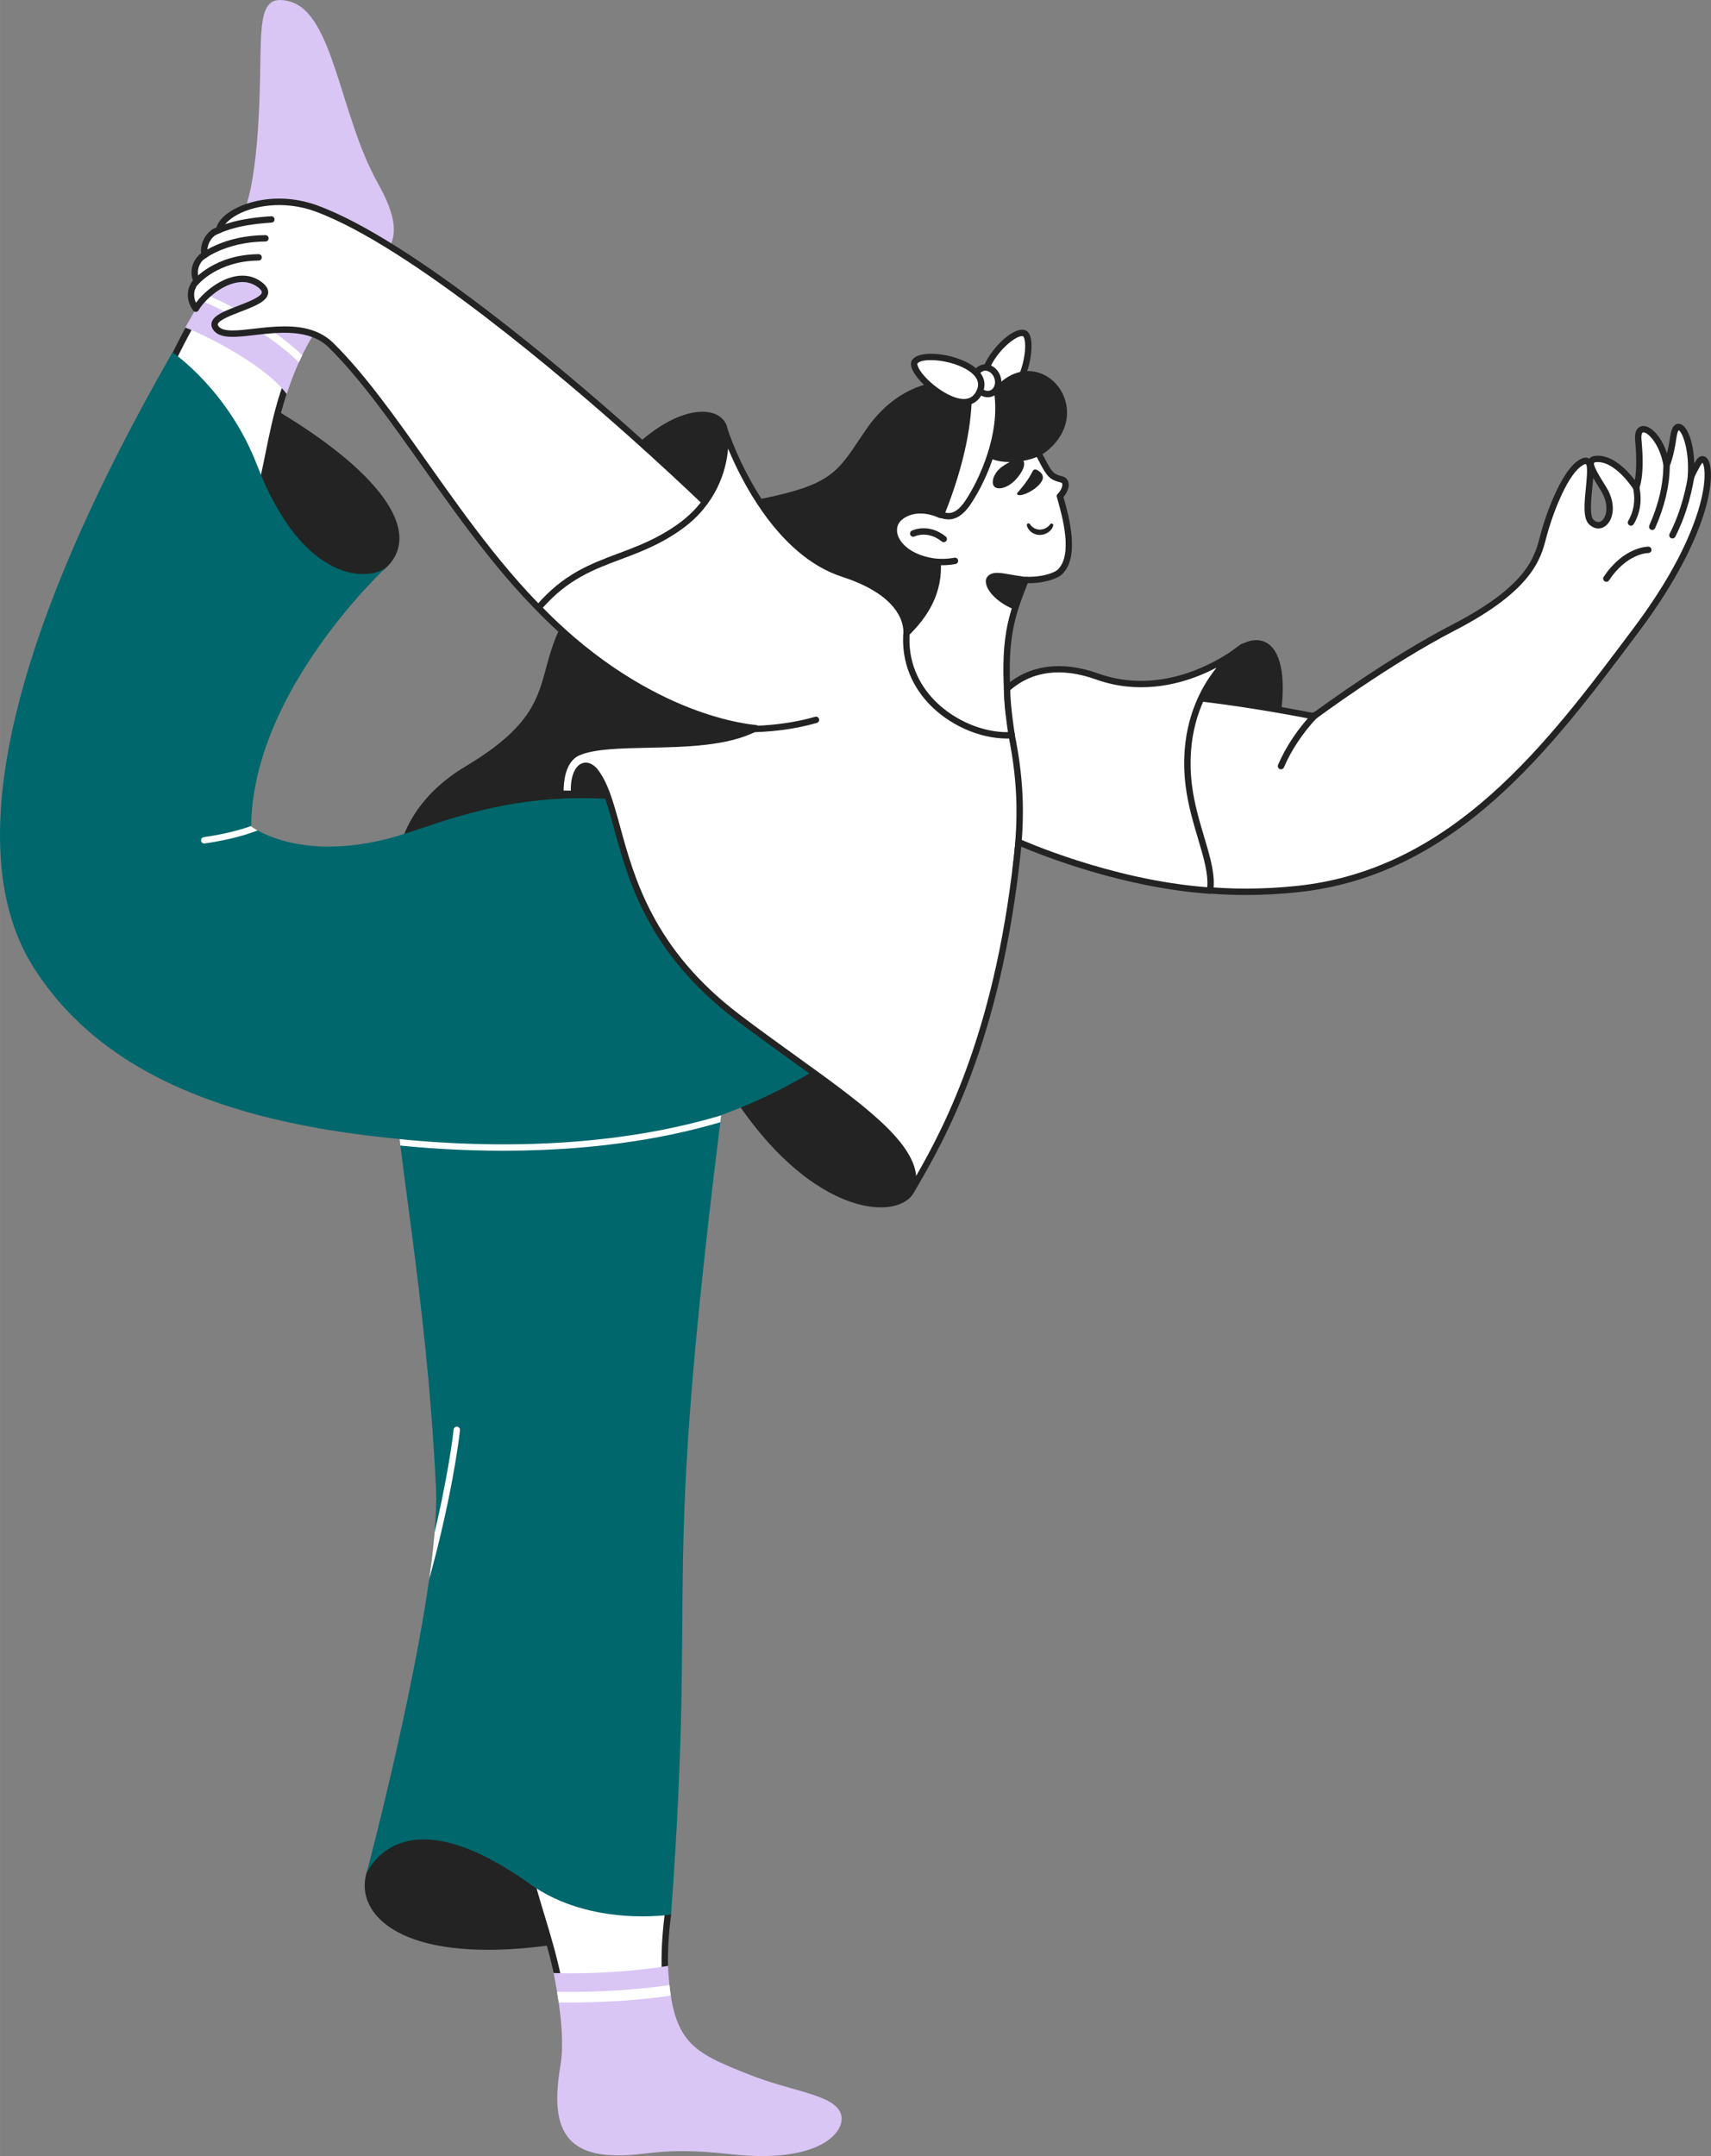 <svg enable-background="new 0 0 1609.535 2027.443" height="2028" viewBox="0 0 1609.535 2027.443" width="1610" xmlns="http://www.w3.org/2000/svg" xmlns:xlink="http://www.w3.org/1999/xlink"><rect x="0" y="0" width="1609.535" height="2027.443" fill="#808080" stroke="none"/><clipPath id="a"><path d="m520.692 1855.308c3.553 16.902 11.196 59.057 6.616 86.126-7.587 44.837-4.231 81.394 44.531 84.994 35.384 2.612 44.195-8.658 115.638-.72 84.527 9.392 108.553-21.676 103.68-37.44-5.786-18.72-44.64-20.88-86.4-37.44-53.527-21.226-72.853-29.52-76.343-102.162-58.341 9.148-107.722 6.642-107.722 6.642z"/></clipPath><clipPath id="b"><path d="m174.207 307.985c22.492-39.109 41.828-76.286 54.11-105.508 6.131-14.588 10.523-35.955 13.34-68.289 8.332-95.616-7.064-143.366 31.129-132.727 41.014 11.425 46.868 106.839 82.508 170.559 51.356 91.819-40.273 59.435-85.6 198.596-17.713-24.579-69.886-52.863-95.487-62.631z"/></clipPath><clipPath id="c"><path d="m473.087 776.384c-180.11 84.204-80.711 253.414-62.984 622.618 4.743 98.788-65.265 362.419-65.265 362.419 14.889-28.24 57.121-58.787 153.868 10.335 57.106 40.8 130.614 31.667 130.614 31.667 35.026-351.32-10.182-291.122 52.405-781.018 20.974-164.162-85.698-303.497-208.638-246.021z"/></clipPath><clipPath id="d"><path d="m944.517 881.628s-153.36 195.921-432.095 195.476c-246.283-.393-405.265-46.796-480.168-166.296-47.792-76.248-62.837-283.411 132.723-590.06 0 0 48.026 29.897 81.14 98.107 53.04 109.253 102.146 127.976 117.681 114.182 0 0-126.366 116.219-127.521 244.034 0 0 42.34 33.166 127.34 11.898 60.477-15.133 124.18-70.78 307.136-.586 128.651 49.357 273.764 93.245 273.764 93.245z"/></clipPath><clipPath id="e"><path d="m852.587 597.668s7.638-36.44-59.27-58.04c-66.471-21.459-104.304-110.419-113.087-139.511 3.448 7.749 7.69 60.403-40.521 94.979-48.156 34.536-90.513 26.83-133.141 76.46 103.428 107.251 204.308 113.151 204.308 113.151-46.8 24.48-124.56 16.2-158.928 30.462-16.6 6.889-16.383 31.058-16.032 39.378.04.954 7.74.9 7.74.9-1.62-21.78 5.04-42.3 15.66-30.78 30.96 38.52 15.12 141.12 134.64 231.84 90.38 68.602 179.28 118.44 163.08 163.44 26.152-44.715 82.655-138.92 101.137-328.158 0 0 86.349 39.334 180.077 45.71 4.082-24.404-14.942-58.833-19.92-98.539-11.317-90.264 50.493-130.51 50.493-130.51s-63.387 53.936-136.827 27.656c-35.943-12.862-64.8-6.48-84.664 11.523-.116 15.74 4.348 43.735 4.348 43.735-42.283 2.529-101.675-32.729-99.093-93.696z"/></clipPath><path d="m948.622 667.072c-5.475-66.112 2.495-87.01 16.142-121.773 14.123.795 27.781-3.358 32.013-7.23 17.377-15.905 3.926-58.109.285-71.582 4.432-4.003 8.654-13.998 1.294-15.722-3.431-.866-6.935-1.983-9.537-4.498-2.631-2.547-4.697-6.397-6.448-9.547-1.345-2.415-2.61-4.861-3.862-7.315-1.753-3.434-3.473-6.884-5.324-10.265-.015-.026-.03-.059-.045-.085-1.37-2.508-2.812-4.972-4.386-7.374-5.091-7.955-10.997-15.359-17.62-22.092-16.148-16.017-37.898-24.851-60.72-22.743-10.143 1.033-20.035 3.788-29.252 8.148-.042.018-.079.041-.119.057-.594.276-1.186.557-1.773.842-53.04 25.781-52.993 91.731-20.794 123.273.62-.17 2.321-.626 2.5-.675.007.009.006.001.014.002.34-.093 16.608-4.915 22.938-7.115 47.02 61.914-22.936 111.354-22.936 111.354l2.423 77.62 119.936 56.404c-.001-0-13.365-53.22-14.729-69.684z" fill="#fff"/><path d="m963.349 739.756c-.433 0-.869-.094-1.276-.285l-119.936-56.404c-1.021-.48-1.687-1.493-1.722-2.621l-2.423-77.62c-.031-1.006.445-1.961 1.266-2.542.321-.228 32.155-23.124 37.234-56.192 2.554-16.627-2.045-33.16-13.673-49.174-7.224 2.379-20.604 6.351-21.039 6.47-.005.001-.01.003-.015.004-.055.015-.11.028-.166.04l-2.331.63c-1.029.28-2.13-.003-2.892-.75-17.741-17.379-26.123-44.395-21.874-70.504 4.158-25.55 19.591-46.01 43.456-57.61.601-.292 1.209-.58 1.819-.863.004-.002.007-.003.011-.005.052-.026.104-.05.156-.073 9.485-4.488 19.656-7.321 30.167-8.391 22.887-2.119 45.887 6.488 63.137 23.597 6.782 6.894 12.841 14.49 18.035 22.604 1.474 2.25 2.949 4.729 4.492 7.554.023.042.046.085.062.116 1.52 2.78 2.94 5.574 4.313 8.276l1.034 2.032c1.184 2.322 2.465 4.803 3.811 7.22l.282.509c1.622 2.925 3.46 6.24 5.632 8.342 1.952 1.886 4.683 2.861 8.183 3.744 3.1.725 5.243 2.717 5.985 5.596 1.233 4.785-1.683 10.497-4.665 13.895.139.501.287 1.031.442 1.586 4.627 16.554 15.464 55.319-2.05 71.349-4.679 4.282-17.999 8.415-32.025 8.099-12.879 32.835-20.517 53.824-15.166 118.443 1.328 16.032 14.514 68.672 14.647 69.202.282 1.124-.108 2.311-1.003 3.047-.548.446-1.225.679-1.908.679zm-116.994-61.336 112.57 52.94c-3.564-14.555-12.187-50.697-13.292-64.041-5.573-67.3 2.675-88.31 16.339-123.116.473-1.207 1.662-1.984 2.961-1.899 13.808.778 26.399-3.319 29.819-6.448 14.793-13.54 4.652-49.816.322-65.307-.342-1.224-.649-2.323-.907-3.279-.295-1.09.047-2.252.885-3.009 2.707-2.445 4.794-7.057 4.213-9.311-.118-.459-.349-.973-1.593-1.264-3.884-.979-7.857-2.285-10.937-5.261-2.814-2.725-4.973-6.618-6.707-9.745l-.278-.502c-1.391-2.498-2.702-5.038-3.912-7.41l-1.038-2.041c-1.367-2.691-2.781-5.474-4.244-8.146-.009-.017-.028-.052-.043-.081-.001-.002-.002-.004-.004-.007-1.465-2.682-2.859-5.027-4.262-7.168-4.987-7.792-10.785-15.061-17.25-21.632-15.96-15.83-37.22-23.808-58.306-21.859-9.802.999-19.314 3.648-28.245 7.873-.05.025-.109.054-.171.081-.566.264-1.131.531-1.691.804-22.061 10.723-36.322 29.608-40.158 53.178-3.843 23.614 3.406 47.98 18.95 64.047l.812-.219c.043-.012.087-.022.131-.032 1.615-.472 16.692-4.958 22.625-7.021 1.226-.425 2.589-.014 3.374 1.02 13.599 17.907 19.016 36.572 16.1 55.478-4.938 32.02-31.972 54.292-38.378 59.167z" fill="#232323"/><path d="m942.866 438.708c-8.261 5.757-10.853 15.178-7.579 18.787s12.374 1.462 19.435-5.718c7.262-7.38 10.685-15.667 7.579-18.787-3.221-3.237-11.237.004-19.435 5.718z" fill="#232323"/><path d="m987.778 493.121c-1.069 1.531-2.52 2.757-4.209 3.554-1.647.84-3.463 1.299-5.312 1.342-.908.002-1.813-.113-2.692-.341-.887-.215-1.743-.54-2.549-.968-1.655-.882-3.058-2.17-4.079-3.743l-.056-.086c-.487-.748-1.488-.96-2.237-.473-.569.37-.846 1.056-.693 1.718.678 2.661 2.311 4.98 4.588 6.516 1.123.784 2.361 1.39 3.669 1.797 1.314.394 2.677.599 4.048.609 2.732-.048 5.392-.881 7.663-2.399 1.129-.736 2.136-1.644 2.983-2.692.878-1.073 1.511-2.325 1.855-3.668.205-.868-.333-1.738-1.201-1.943-.658-.155-1.343.116-1.717.679z" fill="#232323"/><path d="m957.15 463.298c2.817-3.247 9.754-10.883 14.359-20.361.642-1.323 2.235-1.874 3.557-1.232.007.003.014.007.02.01 3.419 1.69 8.457 5.395 4.492 11.45-4.873 7.44-17.232 13.492-21.764 12.352-.728-.201-1.155-.954-.954-1.681.054-.199.154-.382.29-.538z" fill="#232323"/><path d="m932.955 370.234c-23.922-13.542 15.786-60.076 29.991-57.056 11.943 2.539-1.125 73.396-29.991 57.056z" fill="#fff"/><path d="m941.39 375.681c-3.24 0-6.569-.944-9.912-2.837-8.984-5.086-11.368-14.651-6.713-26.935 6.441-16.996 27.191-38.138 38.805-35.667 2.107.448 4.879 2.187 6.115 7.924 2.93 13.598-3.965 43.749-17.666 53.821-3.346 2.462-6.929 3.694-10.629 3.694zm20.096-59.651c-7.093 0-24.777 15.296-31.11 32.006-3.58 9.446-2.215 16.036 4.058 19.587 5.091 2.883 9.682 2.729 14.032-.469 11.412-8.39 17.904-35.892 15.354-47.723-.56-2.598-1.362-3.291-1.497-3.319-.259-.055-.539-.082-.837-.082z" fill="#232323"/><path d="m883.912 483.731c16.583 4.989 19.602-11.151 27.035-22.103 6.586-9.704 13.038-25.595 20.774-33.826 13.293 6.983 39.269 3.661 50.956-5.774 46.08-37.2-5.903-98.715-44.725-55.009-10.347-2.929-76.294-26.471-121.061 39.016-26.214 38.346-29.524 51.816-100.28 66.017-28.772 5.775-102.207 8.572-166.32 87.48-56.16 69.12-8.64 102.6-110.588 163.555-88.889 53.147-66.532 141.005-48.706 159.365 55.251 56.905 221.767-20.014 280.254-77.76 30.621-30.233 44.346-105.824 83.16-140.4s141.85-65.88 126.125-147.459c0-0-5.877-35.886 3.376-33.102z" fill="#232323"/><path d="m449.166 905.431c-.514 0-1.023-.003-1.533-.008-25.821-.272-45.601-7.298-58.789-20.881-9.364-9.644-20.569-38.315-16.161-71.86 3.448-26.249 17.608-63.546 65.479-92.169 60.298-36.053 67.33-62.044 75.473-92.14 5.416-20.017 11.554-42.705 34.326-70.732 57.435-70.69 121.885-81.006 156.509-86.548 4.446-.712 8.286-1.327 11.549-1.981 63.507-12.746 71.297-24.377 92.114-55.461 1.964-2.932 4.038-6.029 6.28-9.308 18.61-27.223 42.958-42.744 72.37-46.134 23.212-2.677 42.78 3.169 50.22 5.402 15.541-16.527 30.823-15.636 38.673-13.566 13.436 3.542 24.112 15.153 27.197 29.581 3.472 16.233-3.203 32.54-18.313 44.738-12.221 9.867-37.562 13.133-52.069 7.108-3.914 4.754-7.593 11.58-11.165 18.206-2.695 4.999-5.24 9.72-7.898 13.637-1.577 2.323-2.998 4.996-4.373 7.581-4.802 9.03-10.777 20.271-25.967 15.723-1.984 2.27-1.812 16.184.407 29.732 12.063 62.577-43.409 96.406-87.983 123.588-15.086 9.2-29.335 17.89-39.107 26.595-20.433 18.202-33.794 48.138-46.715 77.087-11.216 25.131-21.81 48.869-36.333 63.208-22.716 22.428-60.808 47.157-101.897 66.148-45.347 20.958-88.693 32.453-122.294 32.454zm449.436-541.859c-39.543 0-64.442 22.517-79.235 44.156-2.23 3.262-4.294 6.344-6.248 9.261-21.207 31.665-29.984 44.771-95.919 58.005-3.379.678-7.273 1.301-11.781 2.023-33.833 5.416-96.811 15.497-152.801 84.407-21.969 27.04-27.674 48.125-33.191 68.516-8.482 31.351-15.808 58.427-78.186 95.723-45.812 27.392-59.334 62.865-62.61 87.801-2.424 18.453.513 52.476 14.517 66.899 12.032 12.393 30.385 18.806 54.547 19.061 32.924.328 75.997-10.979 121.247-31.895 40.493-18.716 77.95-43.004 100.199-64.971 13.719-13.546 24.09-36.782 35.07-61.383 13.179-29.529 26.807-60.062 48.203-79.123 10.177-9.065 24.651-17.892 39.975-27.237 21.748-13.263 46.397-28.294 63.668-47.156 19.498-21.293 26.541-44.274 21.532-70.257-1.472-8.984-4.226-30.247 1.677-35.429 1.517-1.331 3.473-1.726 5.509-1.114 10.018 3.016 13.569-2.601 18.983-12.782 1.449-2.725 2.947-5.542 4.705-8.133 2.486-3.664 4.961-8.254 7.581-13.115 4.182-7.757 8.506-15.779 13.49-21.082.924-.982 2.388-1.228 3.581-.601 12.048 6.329 36.554 3.526 47.676-5.453 13.286-10.725 19.196-24.873 16.214-38.814-2.617-12.236-11.59-22.062-22.859-25.034-11.63-3.067-23.687 1.609-33.952 13.166-.764.86-1.952 1.208-3.06.895-.481-.136-1.079-.315-1.786-.528-13.461-4.042-25.678-5.806-36.746-5.806z" fill="#232323"/><path d="m884.202 484.098s-20.192-10.382-36.455 1.342c-15.34 11.059-5.242 36.647 29.418 42.429 7.034 1 14.183.849 21.168-.449" fill="#fff"/><path d="m886.386 531.522c-3.218 0-6.436-.228-9.642-.683-10.498-1.75-19.614-5.406-26.435-10.582-6.269-4.757-10.518-10.784-11.964-16.97-1.85-7.913 1.01-15.494 7.649-20.281 17.552-12.653 38.69-2.034 39.581-1.576 1.473.757 2.054 2.566 1.296 4.04-.757 1.473-2.564 2.052-4.036 1.298-.254-.129-18.823-9.355-33.332 1.105-4.746 3.421-6.633 8.41-5.315 14.047 1.953 8.355 11.892 19.389 33.473 22.989 6.654.945 13.45.801 20.126-.44 1.629-.302 3.195.772 3.498 2.401s-.772 3.195-2.401 3.498c-4.137.769-8.317 1.154-12.498 1.154z" fill="#232323"/><path d="m803.313 621.805s50.028-71.036 64.911-131.851c-.557.2-1.108.393-1.639.578-2.827.995-5.37 1.86-7.661 2.616-.319.103-.631.211-.943.316l-.678.22c-.399.13-.785.253-1.163.375-.857.278-1.675.539-2.459.786-.303.099-.598.189-.891.279-2.993.93-5.43 1.633-7.488 2.208-.301.084-.593.161-.88.247-.286.086-.56.144-.833.222s-.533.147-.786.212-.506.136-.753.205c-.367.097-.721.182-1.06.275-.007-.001-.007.007-.014-.002-.179.049-.361.098-.533.147-.7.188-1.346.358-1.967.528-32.198-31.542-32.246-97.492 20.794-123.273.587-.285 1.179-.565 1.773-.842.04-.016.078-.038.119-.057 9.216-4.36 19.109-7.115 29.252-8.148 22.822-2.109 44.572 6.726 60.72 22.743 6.624 6.733 12.529 14.137 17.62 22.092 1.574 2.403 3.016 4.866 4.386 7.374.015.026.031.059.045.085 1.851 3.381 3.571 6.831 5.324 10.265 1.252 2.454 2.517 4.9 3.862 7.315 1.75 3.15 3.817 7 6.448 9.547 2.602 2.514 6.106 3.632 9.537 4.498 7.36 1.723 3.138 11.718-1.294 15.722 3.641 13.473 17.092 55.677-.285 71.582-7.082 6.48-33.384 7.937-46.272 7.297-33.875 15.22-38.134 74.89-40.627 99.234" fill="none"/><path d="m954.764 570.196c-19.771-8.443-26.354-21.332-23.955-25.442 2.955-5.06 12.524-2.519 18.18-1.681 5.218.779 9.862 1.711 14.459 2.349-2.182 4.924-5.182 13.924-8.684 24.774z" fill="#232323"/><path d="m954.764 573.196c-.401 0-.802-.08-1.178-.241-15.589-6.657-23.442-15.977-25.593-22.48-.946-2.859-.868-5.36.225-7.233 3.6-6.165 12.363-4.649 18.762-3.542.87.151 1.695.294 2.449.405 2.476.37 4.809.771 7.065 1.158 2.554.439 4.967.854 7.366 1.186.933.129 1.751.689 2.209 1.512s.503 1.813.122 2.675c-2.048 4.623-4.908 13.13-8.572 24.481-.259.803-.844 1.459-1.611 1.809-.395.179-.819.27-1.244.27zm-16.643-28.497c-2.19 0-4.031.384-4.722 1.567-.083.174-.192 1.068.433 2.727 1.719 4.564 7.728 11.552 19.114 17.079 2.526-7.772 4.578-13.851 6.28-18.261-1.229-.202-2.471-.415-3.749-.634-2.224-.382-4.524-.778-6.931-1.137-.794-.118-1.668-.269-2.589-.428-2.23-.386-5.272-.913-7.836-.913z" fill="#232323"/><path d="m910.947 471.948c13.864-20.912 33.57-64.44 27.005-104.429 0 0-8.075-8.131-27.005-6.023.981 18.72-.087 58.899-25.812 122.623 4.338.848 13.764 6.001 25.812-12.171z" fill="#fff"/><path d="m892.383 488.437c-2.619 0-4.808-.589-6.433-1.026-.515-.139-.979-.267-1.391-.347-.879-.171-1.635-.727-2.062-1.514s-.48-1.724-.145-2.554c18.504-45.836 27.356-87.795 25.599-121.343-.083-1.586 1.085-2.962 2.664-3.138 20.136-2.244 29.095 6.516 29.466 6.89.44.443.73 1.012.832 1.628 6.326 38.539-10.842 81.497-27.465 106.573-8.094 12.207-15.537 14.831-21.065 14.831zm-3.188-6.394c4.49 1.002 10.824.959 19.252-11.753 12.784-19.284 32.645-62.117 26.715-101.212-1.998-1.53-8.566-5.599-21.093-4.841 1.14 33.111-7.428 73.7-24.874 117.806zm21.752-10.095h.01z" fill="#232323"/><ellipse cx="928.048" cy="358.085" fill="#fff" rx="10.738" ry="12.68" transform="matrix(.944 -.331 .331 .944 -66.203 327.06)"/><path d="m929.163 373.576c-2.316 0-4.652-.651-6.835-1.933-3.317-1.948-5.89-5.15-7.245-9.016-1.354-3.866-1.343-7.973.032-11.566 1.443-3.769 4.194-6.53 7.747-7.774 3.553-1.246 7.426-.806 10.905 1.238 3.318 1.949 5.891 5.151 7.245 9.016 1.354 3.866 1.343 7.973-.032 11.566-1.443 3.769-4.194 6.53-7.747 7.774-1.324.465-2.693.695-4.07.695zm-2.244-24.976c-.708 0-1.405.116-2.072.35-1.861.652-3.326 2.164-4.128 4.257-.868 2.269-.859 4.91.027 7.437.885 2.527 2.527 4.596 4.621 5.827 1.933 1.135 4.022 1.402 5.882.75 1.861-.652 3.326-2.164 4.128-4.257.869-2.269.859-4.91-.027-7.437-.885-2.527-2.527-4.597-4.621-5.827-1.239-.73-2.543-1.1-3.81-1.1z" fill="#232323"/><path d="m921.753 367.751c11.086-26.364-51.206-39.429-60.982-27.909-8.219 9.687 47.605 59.723 60.982 27.909z" fill="#fff"/><path d="m906.63 381.205c-17.607 0-41.966-20.119-48.125-33.021-2.603-5.452-1.448-8.601-.021-10.282 7.956-9.377 38.404-5.161 54.479 4.714 11.589 7.119 15.692 16.458 11.555 26.298-3.299 7.846-9.299 12.094-17.351 12.284-.177.005-.358.007-.537.007zm-31.083-42.585c-5.991 0-10.688 1.042-12.488 3.164-.13.153-.365 1.25.861 3.816 5.437 11.39 28.321 29.906 43.106 29.601 5.669-.134 9.582-2.951 11.962-8.612 2.934-6.977-.15-13.322-9.164-18.86-9.785-6.011-23.952-9.109-34.277-9.109z" fill="#232323"/><path d="m887.764 509.846c-.657 0-1.319-.215-1.872-.657-13.216-10.573-24.999-5.013-25.495-4.771-1.483.724-3.28.119-4.012-1.36-.733-1.479-.141-3.268 1.333-4.009.63-.316 15.607-7.596 31.922 5.455 1.294 1.035 1.504 2.923.469 4.217-.593.74-1.465 1.125-2.345 1.125z" fill="#232323"/><path d="m1171.333 607.501s-102.522 49.828-38.291 225.369c86.779-127.914 86.247-246.988 38.291-225.369z" fill="#232323"/><path d="m1133.042 835.869c-.122 0-.245-.007-.368-.022-1.117-.138-2.063-.89-2.45-1.947-14.779-40.39-21.944-77.521-21.297-110.36.521-26.432 6.073-50.168 16.502-70.549 9.314-18.202 20.873-30.295 28.93-37.235 8.802-7.582 15.386-10.819 15.662-10.954.026-.013.052-.025.078-.037 10.872-4.902 20.464-3.313 27.009 4.471 11.496 13.673 12.735 45.392 3.314 84.847-10.646 44.588-33.695 94.474-64.899 140.47-.561.83-1.494 1.316-2.481 1.316zm39.575-225.656c-1.022.516-25.412 13.137-42.032 45.876-9.931 19.564-15.202 42.403-15.665 67.883-.554 30.504 5.815 64.89 18.939 102.287 29.129-44.023 50.624-91.253 60.728-133.569 8.847-37.052 8.054-67.55-2.071-79.592-4.786-5.693-11.48-6.664-19.899-2.885z" fill="#232323"/><path d="m963.266 668.346c24-29 149.515-18.703 272.846 5.221 0 0 67.818-50.666 131.128-83.379 71.067-36.722 79.082-64.663 84.395-85.226 5.175-20.031 18.74-57.158 33.249-68.364 23.247-17.955.755 43.813 12.147 54.399 11.392 10.587 25.06-9.289 11.455-31.257-10.403-16.798-17.861-28.137-5.676-28.23 19.35-.147 36.269 26.859 36.269 26.859s5.337-10.035 2.081-44.648c-1.975-20.995 21.314-7.599 26.632 23.613 0 0 3.602-7.29 6.373-26.736 3.303-23.185 19.533.91 16.361 38.982-.47-.75 6.577-13.992 8.182-15.939 10.676-12.959 23.565 47.812-59.186 158.264-79.504 106.118-169.62 228.48-319.061 244.12-205.267 21.484-317.117-95.273-257.195-167.679z" fill="#fff"/><g fill="#232323"><path d="m1171.898 841.611c-45.837.001-88.419-7.139-125.111-21.138-43.848-16.729-76.754-42.287-92.656-71.967-15.484-28.898-13.06-58.046 6.824-82.073l2.311 1.913-2.311-1.913c11.853-14.321 46.036-20.485 101.602-18.321 46.562 1.813 107.893 9.714 172.83 22.259 8.933-6.59 71.985-52.625 130.476-82.848 70.795-36.581 77.772-63.59 82.867-83.312 5.641-21.834 19.436-58.492 34.319-69.987 3.091-2.388 7.656-5.309 11.604-3.119.131.072.258.149.382.23 1.538-1.849 4.138-2.798 7.751-2.825h.18c15.289 0 28.679 14.78 34.931 22.98 1.108-6.014 2.148-17.574.274-37.487-1.046-11.115 4.376-13.046 6.755-13.36 7.552-1.004 17.818 9.395 23.218 25.703.981-3.976 2.068-9.295 3.048-16.17 1.459-10.243 5.416-11.974 8.483-11.637 7.65.863 13.445 17.246 14.169 37.23.944-1.659 1.922-3.278 2.545-4.035 3.069-3.726 6.52-3.192 8.542-1.604 10.666 8.381 7.583 69.346-63.012 163.574l-2.636 3.519c-79.412 106.018-169.419 226.182-318.513 241.787-16.604 1.737-32.94 2.601-48.872 2.601zm-129.303-187.891c-40.657 0-67.863 5.477-77.018 16.539-18.227 22.024-20.414 48.807-6.158 75.414 15.22 28.407 47.008 52.981 89.506 69.195 48.57 18.531 107.777 24.815 171.221 18.174 146.488-15.332 235.66-134.381 314.335-239.416l2.637-3.52c26.378-35.208 45.406-68.407 56.554-98.674 11.585-31.454 10.083-47.579 9.347-51.772-.503-2.862-1.206-4.094-1.569-4.565-.113.1-.257.246-.429.454-1.144 1.388-6.684 11.704-7.495 14.129-.004.051-.008.101-.012.151-.107 1.287-1.026 2.361-2.281 2.666-1.253.306-2.564-.227-3.25-1.322-.438-.7-.693-1.275-.391-2.546 2.008-25.958-5.318-42.637-8.417-44.059-.358.393-1.389 1.881-2.041 6.454-2.807 19.696-6.498 27.327-6.654 27.643-.576 1.165-1.837 1.829-3.123 1.639-1.287-.188-2.305-1.183-2.524-2.464-3.502-20.552-15.006-31.798-19.12-31.248-1.286.17-1.931 2.986-1.567 6.849 3.247 34.512-1.829 45.229-2.418 46.337-.503.945-1.472 1.55-2.542 1.589-1.077.033-2.08-.497-2.649-1.403-.16-.255-16.187-25.454-33.568-25.454-.046 0-.091 0-.136 0-2.327.018-3.113.522-3.219.716-1.318 2.39 5.445 13.296 10.384 21.259l1.039 1.675c5.462 8.82 6.329 16.447 6.095 21.292-.306 6.305-2.652 11.706-6.437 14.819-4.76 3.916-10.778 3.502-15.705-1.076-6.016-5.59-4.625-19.558-3.153-34.346.733-7.365 2.098-21.075-.092-22.498-.009 0-1.27-.279-5.025 2.622-13.594 10.499-26.951 46.508-32.178 66.74-5.075 19.643-12.743 49.329-85.922 87.141-62.368 32.227-130.033 82.612-130.71 83.117-.677.507-1.537.702-2.367.542-78.024-15.136-144.883-22.793-192.948-22.793zm456.112-204.297c-.212 3.098-.547 6.465-.901 10.021-1.083 10.885-2.568 25.793 1.267 29.356 1.891 1.757 4.78 3.329 7.81.837 4.433-3.646 7.197-15.167-.947-28.317l-1.037-1.672c-2.335-3.764-4.443-7.162-6.192-10.225z"/><path d="m1534.264 494.346c-.515 0-1.038-.133-1.514-.413-1.429-.838-1.909-2.676-1.071-4.105 5.215-8.896 6.823-18.93 4.779-29.821-.305-1.628.767-3.196 2.396-3.502 1.627-.301 3.196.767 3.502 2.396 2.318 12.354.467 23.781-5.501 33.961-.559.954-1.562 1.484-2.591 1.484z"/><path d="m1554.265 498.347c-.403 0-.812-.082-1.205-.254-1.517-.666-2.207-2.436-1.541-3.953 8.66-19.725 12.99-37.92 13.24-55.628.023-1.658 1.418-3.001 3.042-2.958 1.657.023 2.981 1.385 2.958 3.042-.261 18.525-4.756 37.483-13.745 57.956-.494 1.125-1.595 1.795-2.749 1.795z"/><path d="m1573.264 506.346c-.461 0-.928-.106-1.367-.331-1.474-.756-2.056-2.564-1.3-4.039 11.038-21.523 15.948-44.226 18.124-59.48.234-1.641 1.756-2.783 3.393-2.546 1.641.234 2.781 1.753 2.546 3.393-2.24 15.709-7.307 39.108-18.724 61.372-.531 1.036-1.583 1.631-2.672 1.631z"/><path d="m1511.099 547.089c-.571 0-1.147-.163-1.659-.502-1.379-.918-1.754-2.78-.836-4.16 18.636-28.016 40.842-28.396 41.973-28.396h.014c1.657.005 2.996 1.353 2.991 3.009-.005 1.653-1.346 2.989-2.997 2.991-.842.006-20.171.441-36.985 25.72-.578.868-1.53 1.338-2.501 1.338z"/><path d="m1205.03 723.415c-.395 0-.796-.079-1.183-.245-1.522-.654-2.226-2.418-1.573-3.94 7.4-17.227 18.428-33.722 32.779-49.024 1.133-1.208 3.032-1.27 4.24-.136 1.208 1.133 1.27 3.032.136 4.241-13.872 14.793-24.518 30.703-31.642 47.288-.487 1.136-1.594 1.816-2.757 1.816z"/><path d="m857.037 1119.948c-19.84 36.36-183.192 12.293-261.507-343.564 0 0 298.587 263.644 261.507 343.564z"/><path d="m828.5 1135.346c-3.285 0-6.729-.248-10.299-.756-16.4-2.335-34.5-9.938-52.344-21.986-21.169-14.292-41.669-34.452-60.932-59.919-48.346-63.917-86.138-156.662-112.325-275.657-.279-1.268.289-2.572 1.408-3.23 1.119-.66 2.534-.522 3.508.336.748.66 75.564 66.882 144.878 142.027 93.816 101.708 133.303 170.696 117.365 205.049-.028.059-.057.117-.088.174-4.883 8.948-16.406 13.962-31.171 13.962zm-227.997-350.477c25.903 113.765 62.624 202.61 109.207 264.197 16.316 21.57 59.63 72.506 109.336 79.583 16.756 2.385 30.599-1.56 35.31-10.056 10.111-22.011-1.929-74.293-116.374-198.365-56.816-61.594-117.334-117.172-137.479-135.359zm256.534 335.079h.01z"/><path d="m349.266 1757.346c-20.451 50.4 56.417 109.779 277.73 44.202.001 0-245.62-146.442-277.73-44.202z"/><path d="m459.274 1833.515c-5.276 0-10.42-.124-15.443-.373-52.634-2.609-77.321-18.193-88.761-30.806-12.134-13.377-15.196-29.711-8.629-46.005 5.08-16.072 15.544-27.229 31.104-33.164 31.508-12.02 83.403-2.861 154.245 27.221 52.407 22.253 96.306 48.322 96.743 48.583 1.023.61 1.589 1.768 1.44 2.95-.148 1.182-.982 2.165-2.125 2.503-65.23 19.328-121.841 29.09-168.574 29.091zm-50.167-109.441c-10.919 0-20.878 1.438-29.426 4.699-13.988 5.336-23.001 14.977-27.553 29.472-.024.078-.052.154-.082.229-5.712 14.078-3.06 28.224 7.468 39.831 15.097 16.644 45.147 26.888 84.615 28.845 47.304 2.347 106.256-6.574 175.296-26.512-27.099-15.416-139.109-76.564-210.318-76.564zm-59.841 33.272h.01z"/></g><path d="m487.317 1698.108c5.16 67.66 27.127 108.198 38.327 165.425 19.623 6.813 65.623 6.813 99.965-6.928-.812-16.617-.004-35.345 2.658-56.258-3-8-.035-9.917 1-18z" fill="#fff"/><path d="m560.428 1870.98c-14.375 0-27.152-1.621-35.768-4.613-1.009-.35-1.755-1.21-1.96-2.258-4.31-22.02-10.348-41.961-16.187-61.246-9.341-30.85-19-62.75-22.187-104.527-.085-1.116.458-2.187 1.409-2.777s2.151-.603 3.114-.031l141.949 84.238c1.029.611 1.597 1.774 1.445 2.961-.358 2.801-.943 4.957-1.413 6.689-.936 3.45-1.451 5.351.246 9.876.171.457.229.948.167 1.432-2.571 20.197-3.458 38.949-2.637 55.733.062 1.279-.693 2.456-1.882 2.932-20 8.003-44.915 11.591-66.296 11.591zm-32.184-9.757c18.302 5.547 60.418 6.245 94.272-6.632-.656-16.373.246-34.489 2.683-53.904-2.049-5.88-1.171-9.116-.161-12.841.331-1.222.671-2.474.949-3.957l-135.191-80.228c3.553 38.332 12.649 68.369 21.458 97.463 5.731 18.924 11.65 38.472 15.99 60.099z" fill="#232323"/><path d="m520.692 1855.308c3.553 16.902 11.196 59.057 6.616 86.126-7.587 44.837-4.231 81.394 44.531 84.994 35.384 2.612 44.195-8.658 115.638-.72 84.527 9.392 108.553-21.676 103.68-37.44-5.786-18.72-44.64-20.88-86.4-37.44-53.527-21.226-72.853-29.52-76.343-102.162-58.341 9.148-107.722 6.642-107.722 6.642z" fill="#d9c6f4"/><path clip-path="url(#a)" d="m535.271 1883.087c-12.404 0-20.026-.324-20.26-.334-2.759-.125-4.894-2.461-4.77-5.22.124-2.758 2.46-4.89 5.22-4.771.726.034 73.387 3.109 137.747-10.251 2.706-.562 5.351 1.176 5.912 3.879.562 2.704-1.176 5.351-3.879 5.912-44.756 9.291-93.359 10.785-119.97 10.785z" fill="#fff"/><path d="m473.087 776.384c-180.11 84.204-80.711 253.414-62.984 622.618 4.743 98.788-65.265 362.419-65.265 362.419 14.889-28.24 57.121-58.787 153.868 10.335 57.106 40.8 132.56 28.59 132.56 28.59 25-344-11.873-288.15 50.46-777.941 20.893-164.172-85.699-303.497-208.639-246.021z" fill="#00676c"/><path d="m359.266 533.346s-72.268 54.106-195-193c152.431 67.231 244.409 150.76 195 193z" fill="#232323"/><path d="m339.79 541.368c-4.047 0-8.648-.474-13.79-1.697-34.186-8.134-90.462-49.085-164.42-197.99-.562-1.131-.355-2.494.518-3.407.873-.914 2.224-1.183 3.38-.673 58.95 26.001 109.718 54.782 146.815 83.23 37.824 29.007 59.585 56.365 62.93 79.117 2.054 13.973-2.658 25.977-14.006 35.678-.049.042-.1.083-.152.121-.392.293-7.71 5.621-21.275 5.621zm-169.086-194.867c31.772 62.907 62.911 111.033 92.612 143.122 22.814 24.649 44.372 39.523 64.073 44.211 18.898 4.497 29.155-2.244 30.021-2.847 9.61-8.258 13.605-18.406 11.876-30.166-6.239-42.437-83.869-102.622-198.582-154.32zm188.562 186.845h.01z" fill="#232323"/><path d="m161.266 340.346c3.702-6.124 41.973-91.302 69.87-95.375 39.181-5.721 84.735 27.405 62.882 64.442-47.752 80.933-33.648 132.952-66.266 198.409.001-.001-67.107-166.448-66.486-167.476z" fill="#fff"/><path d="m227.753 510.821c-.04 0-.079-.001-.119-.002-1.18-.046-2.222-.781-2.664-1.876-.168-.416-16.969-42.093-33.479-83.359-9.698-24.24-17.399-43.598-22.89-57.536-10.884-27.63-10.884-27.63-9.902-29.253.445-.736 1.68-3.218 3.243-6.359 18.519-37.215 45.795-87.079 68.761-90.433 24.991-3.646 52.384 7.484 65.136 26.473 8.862 13.197 9.133 28.277.764 42.462-26.485 44.888-33.732 80.67-40.741 115.274-5.603 27.663-10.896 53.792-25.424 82.948-.509 1.02-1.551 1.661-2.685 1.661zm-63.263-170.109c3.667 10.635 38.556 97.767 63.5 159.674 12.005-26.062 16.865-50.062 21.99-75.366 7.107-35.09 14.456-71.375 41.454-117.132 9.14-15.49 4.731-28.164-.577-36.068-11.344-16.893-36.831-27.163-59.288-23.88-14.94 2.181-36.559 31.509-64.256 87.168-1.272 2.557-2.191 4.404-2.823 5.604zm-.655 1.184c-.001 0-.002 0-.001.002 0 0 0-.001.001-.002zm-2.569-1.55h.01z" fill="#232323"/><path d="m174.207 307.985c22.492-39.109 41.828-76.286 54.11-105.508 6.131-14.588 10.523-35.955 13.34-68.289 8.332-95.616-7.064-143.366 31.129-132.727 41.014 11.425 46.868 106.839 82.508 170.559 51.356 91.819-40.273 59.435-85.6 198.596-17.713-24.579-69.886-52.863-95.487-62.631z" fill="#d9c6f4"/><path clip-path="url(#b)" d="m305.019 368.121c-1.178 0-2.328-.595-2.989-1.673-33.125-54.109-119.729-86.599-120.6-86.921-1.813-.67-2.74-2.683-2.07-4.496s2.682-2.742 4.495-2.07c.223.083 22.631 8.418 48.905 23.509 24.37 13.997 57.206 36.865 75.24 66.323 1.009 1.649.491 3.803-1.158 4.812-.569.35-1.2.516-1.823.516z" fill="#fff"/><path d="m927.203 853.501s-136.047 224.048-414.782 223.603c-246.283-.393-403.847-47.696-480.168-166.296-64.677-100.507-37.328-287.563 130.013-579.462 0 0 52.311 35.274 79.53 106.042 43.362 112.738 106.466 109.443 122.001 95.649 0 0-126.366 116.219-127.521 244.034 0 0 42.34 33.166 127.34 11.898 60.477-15.133 166.639-76.947 364.261-2.427 128.932 48.617 199.326 66.959 199.326 66.959z" fill="#00676c"/><path clip-path="url(#c)" d="m313.075 1716.756c-.45 0-.907-.102-1.337-.316-1.483-.739-2.085-2.541-1.346-4.023 51.177-102.625 80.083-197.245 95.319-258.55 16.514-66.444 20.978-109.159 21.021-109.583.168-1.648 1.639-2.855 3.288-2.681 1.648.167 2.849 1.64 2.681 3.288-.043.427-4.534 43.465-21.133 110.286-15.31 61.628-44.359 156.748-95.807 259.917-.525 1.053-1.585 1.662-2.686 1.662z" fill="#fff"/><path clip-path="url(#c)" d="m473.571 1082.104c-9.26 0-18.601-.139-28.024-.417-110.71-3.267-209.415-24.959-264.873-44.171-1.566-.542-2.395-2.251-1.853-3.817.542-1.565 2.25-2.393 3.817-1.853 55.038 19.067 153.054 40.598 263.086 43.844 59.38 1.753 115.6-2.059 167.096-11.328 59.516-10.712 112.675-28.761 158.002-53.646 1.452-.798 3.276-.266 4.073 1.186.797 1.453.266 3.276-1.186 4.074-45.898 25.198-99.671 43.464-159.827 54.291-43.723 7.87-90.81 11.837-140.311 11.837z" fill="#fff"/><path clip-path="url(#d)" d="m192.09 793.197c-1.465 0-2.747-1.075-2.965-2.567-.24-1.64.896-3.163 2.535-3.402 84.388-12.32 85.298-44.193 85.297-44.514-.003-1.642 1.313-3.001 2.955-3.025h.046c1.621 0 2.952 1.271 2.997 2.897.042 1.52-.006 37.378-90.429 50.581-.146.019-.292.03-.436.03z" fill="#fff"/><path d="m680.23 400.117c7.483 20.285 14.459 119.819-171.301 171.659 68.741-180.819 159.301-198.299 171.301-171.659z" fill="#232323"/><path d="m508.929 574.776c-.831 0-1.639-.346-2.216-.978-.763-.836-.991-2.03-.588-3.088 23.592-62.057 51.522-110.168 83.014-142.996 24.104-25.126 49.711-39.891 70.256-40.507 11.492-.338 20.073 3.913 23.572 11.678.029.063.055.128.079.194 4.062 11.012 6.735 37.867-9.014 68.671-10.69 20.909-28.016 39.99-51.497 56.713-28.683 20.429-66.635 37.319-112.799 50.202-.267.075-.539.111-.807.111zm151.747-181.588c-.364 0-.73.005-1.103.017-29.483.884-92.918 38.704-145.685 174.037 56.311-16.405 126.66-47.185 154.8-102.223 14.781-28.911 12.214-54.279 8.764-63.762-2.38-5.16-8.455-8.069-16.776-8.069z" fill="#232323"/><path d="m780.831 603.516c13.404-15.871-331.823-351.944-483.227-407.477-45.805-16.801-89.451 3.775-91.392 20.169-11.359 3.123-15.913 16.434-13.572 23.484-6.539 2.981-12.627 14.149-7.707 24.444-7.677 8.616-6.194 18.654-.77 26.175 8.474-14.762 38.586-39.042 60.232-22.627 24.956 18.924-53.978 24.494-41.124 41.062s75.696-16.156 108.236 15.996c106.677 105.406 194.268 346.827 411.25 347.895 23.102.113 36.709-43.825 58.074-69.121z" fill="#fff"/><path d="m722.848 675.636c-.036 0-.07 0-.106 0-70.631-.348-133.874-25.913-193.343-78.156-51.854-45.552-92.898-103.543-132.59-159.624-29.794-42.096-57.936-81.858-87.41-110.981-18.016-17.801-46.677-14.489-69.706-11.829-18.114 2.094-32.423 3.747-38.791-4.462-2.346-3.024-2.261-5.729-1.777-7.466 1.872-6.709 12.584-10.827 24.989-15.594 9.11-3.501 21.586-8.295 22.175-12.448.181-1.277-1.135-3.054-3.705-5.003-5.809-4.405-12.72-5.832-20.544-4.244-15.726 3.195-30.345 17.388-35.273 25.974-.507.884-1.429 1.45-2.446 1.502-1.019.044-1.993-.415-2.589-1.241-6.691-9.279-6.739-20.013-.266-28.44-1.771-4.79-1.763-10.072.056-15.076 1.567-4.312 4.41-8.083 7.703-10.347-.625-4.237.358-9.306 2.762-13.801 2.665-4.984 6.749-8.655 11.628-10.497 1.471-5.477 6.371-10.978 14.027-15.679 16.324-10.025 47.333-17.349 80.998-5.001 88.877 32.599 235.267 157.711 294.08 209.989 98.565 87.612 186.119 177.803 191.191 196.947.584 2.204.32 3.984-.785 5.292l-2.292-1.936 2.292 1.936c-7.225 8.555-13.62 19.421-19.804 29.929-12.185 20.701-23.695 40.256-40.474 40.256zm-455.1-368.734c16.644 0 33.263 3.25 45.867 15.705 29.849 29.494 58.139 69.465 88.091 111.782 77.79 109.909 165.959 234.483 321.065 235.247h.073c13.354 0 24.015-18.118 35.304-37.298 6.216-10.562 12.64-21.478 20.049-30.35-.467-3.916-12.075-21.465-53.353-64.464-35.965-37.465-82.579-82.035-131.255-125.5-59.559-53.184-207.727-180.418-297.017-213.169-29.623-10.865-59.412-5.578-75.792 4.481-6.767 4.155-11.099 9.099-11.587 13.224-.144 1.212-1.007 2.217-2.184 2.54-4.073 1.12-7.529 4.006-9.733 8.128-2.071 3.873-2.789 8.501-1.788 11.518.483 1.455-.208 3.04-1.603 3.675-2.734 1.247-5.375 4.456-6.727 8.177-1.496 4.116-1.325 8.464.482 12.243.521 1.091.337 2.387-.467 3.29-6.182 6.938-4.96 13.905-2.849 18.526 7.123-9.544 21.137-21.582 36.52-24.707 9.588-1.948 18.121-.149 25.365 5.342 4.51 3.42 6.536 6.996 6.02 10.627-1.084 7.645-13.169 12.289-25.963 17.206-8.568 3.292-20.301 7.802-21.362 11.605-.069.246-.251.9.738 2.176 4.297 5.538 17.765 3.982 33.362 2.18 9.034-1.045 18.895-2.184 28.744-2.184z" fill="#232323"/><path d="m201.268 221.347c-1.149 0-2.246-.665-2.743-1.783-.673-1.514.009-3.287 1.523-3.959l.473-.21c8.99-4 22.577-10.043 54.559-12.042 1.647-.106 3.078 1.153 3.181 2.807.103 1.653-1.153 3.078-2.807 3.181-30.904 1.932-43.897 7.711-52.494 11.536l-.474.211c-.397.175-.811.259-1.218.259z" fill="#232323"/><path d="m190.27 244.343c-.876 0-1.744-.381-2.337-1.116-1.039-1.288-.841-3.172.445-4.213.891-.721 22.266-17.665 61.301-17.909h.019c1.648 0 2.989 1.331 3 2.981.01 1.657-1.324 3.008-2.981 3.019-19.227.121-33.848 4.617-42.728 8.368-9.635 4.07-14.789 8.167-14.84 8.208-.554.446-1.219.662-1.879.662z" fill="#232323"/><path d="m184.264 268.346c-.673 0-1.35-.225-1.909-.687-1.277-1.055-1.458-2.946-.402-4.224.812-.983 20.361-24.082 61.301-24.412h.025c1.646 0 2.986 1.327 3 2.976.013 1.657-1.319 3.01-2.976 3.024-38.172.307-56.542 22.014-56.723 22.233-.594.719-1.452 1.09-2.316 1.09z" fill="#232323"/><path d="m852.587 597.668s7.638-36.44-59.27-58.04c-66.471-21.459-104.304-110.419-113.087-139.511 3.448 7.749 7.69 60.403-40.521 94.979-48.156 34.536-90.513 26.83-133.141 76.46 103.428 107.251 204.308 113.151 204.308 113.151-46.8 24.48-132.242 8.376-166.61 22.638-16.6 6.889-17.351 30.68-17 39l12.87.175c-1.62-21.78 8.561-33.373 19.181-21.853 30.96 38.52 15.12 141.12 134.64 231.84 90.38 68.602 179.28 118.44 163.08 163.44 26.152-44.715 82.655-138.92 101.137-328.158 0 0 86.349 39.334 180.077 45.71 4.082-24.404-14.942-58.833-19.92-98.539-11.317-90.264 50.493-130.51 50.493-130.51s-63.387 53.936-136.827 27.656c-35.943-12.862-64.8-6.48-84.664 11.523-.116 15.74 4.348 43.735 4.348 43.735-42.284 2.529-101.676-32.729-99.094-93.696z" fill="#fff"/><path d="m857.035 1122.948c-.427 0-.859-.091-1.269-.283-1.404-.657-2.077-2.275-1.552-3.734 12.195-33.874-41.203-72.314-108.806-120.981-17.288-12.445-35.165-25.314-53.265-39.053-82.434-62.57-101.013-130.378-114.578-179.89-6.221-22.706-11.137-40.651-20.522-52.38-1.964-2.11-4.846-4.336-7.55-3.163-3.882 1.685-7.314 10.069-6.365 22.833.062.839-.23 1.666-.807 2.279-.577.612-1.384.959-2.226.943l-12.87-.175c-1.592-.021-2.889-1.283-2.957-2.873-.332-7.856.048-34.096 18.847-41.897 15.355-6.372 40.398-6.886 66.911-7.43 30.39-.623 64.358-1.321 89.776-10.81-10.979-1.809-29.654-5.932-53.385-15.189-35.086-13.687-88.204-41.713-142.009-97.507-1.074-1.114-1.125-2.863-.116-4.037 25.575-29.777 50.748-39.204 77.398-49.185 18.074-6.769 36.763-13.768 56.27-27.758 44.422-31.859 42.625-78.225 40.115-89.364-.253-.793-.492-1.564-.718-2.311-.458-1.517.342-3.127 1.827-3.679 1.485-.553 3.143.146 3.786 1.593.36.809.702 1.868 1.005 3.148 5.456 16.909 17.135 44.008 33.667 69.036 22.822 34.55 48.593 56.651 76.595 65.691 28.503 9.202 47.491 22.167 56.437 38.537 6.344 11.609 5.197 20.928 4.901 22.688-1.195 29.823 12.902 50.193 24.956 62.039 18.123 17.811 44.338 28.729 67.674 28.454-1.181-7.958-3.968-28.142-3.874-40.882.006-.839.364-1.637.985-2.201 22.192-20.113 53.334-24.419 87.69-12.125 58.975 21.105 111.933-11.211 128.52-23.053 3.294-2.734 5.426-4.14 5.659-4.292 1.326-.863 3.094-.548 4.041.72.947 1.269.745 3.054-.46 4.079-.224.19-2.185 1.844-5.655 4.346-5.629 4.724-14.846 13.549-23.429 26.662-12.45 19.021-26.091 51.263-20.377 96.845 2.144 17.102 7.044 33.591 11.368 48.14 5.874 19.768 10.948 36.84 8.534 51.267-.254 1.522-1.624 2.609-3.162 2.498-82.125-5.587-159.484-36.722-177.296-44.31-18.68 184.429-73.513 278.104-99.965 323.297l-1.16 1.982c-.552.947-1.553 1.485-2.589 1.485zm-305.954-405.815c2.825 0 6.472 1.195 10.442 5.501.046.05.09.101.133.154 10.207 12.699 15.277 31.205 21.697 54.633 13.339 48.683 31.606 115.357 112.419 176.696 18.04 13.693 35.885 26.54 53.143 38.963 60.46 43.524 109.892 79.112 112.913 112.685 28.045-48.679 76.537-142.003 93.361-314.268.094-.964.648-1.823 1.487-2.307s1.861-.534 2.742-.131c.85.387 85.214 38.397 176.223 45.246 1.169-12.6-3.438-28.105-8.717-45.868-4.389-14.771-9.364-31.512-11.57-49.103-5.959-47.535 8.388-81.229 21.473-101.125 2.514-3.823 5.069-7.29 7.573-10.409-4.604 2.408-9.73 4.836-15.318 7.113-23.319 9.503-59.267 17.915-98.096 4.02-32.124-11.495-59.979-8.017-80.653 10.044.129 15.522 4.267 41.647 4.31 41.917.133.836-.093 1.69-.623 2.351-.53.66-1.315 1.066-2.16 1.116-25.748 1.538-55.396-10.254-75.533-30.045-12.948-12.725-28.097-34.639-26.736-66.774.007-.158.026-.316.058-.471.024-.125 1.568-8.556-4.478-19.317-10.343-18.409-34.408-29.341-52.775-35.271-29.332-9.469-56.166-32.379-79.758-68.094-11.827-17.905-21.228-36.875-27.715-52.578-1.724 21.594-11.688 52.934-43.464 75.724-20.154 14.454-39.222 21.595-57.663 28.501-25.276 9.466-49.183 18.419-73.151 45.414 52.392 53.701 103.842 80.8 137.954 94.107 37.276 14.541 62.206 16.142 62.454 16.156 1.346.079 2.474 1.046 2.758 2.365.283 1.318-.347 2.664-1.542 3.289-27.227 14.242-67.014 15.058-102.117 15.778-25.931.532-50.425 1.034-64.734 6.973-6.248 2.593-10.662 8.315-13.12 17.008-1.723 6.094-2.075 12.312-2.086 16.26l6.774.092c-.291-12.818 3.546-22.665 10.118-25.517.986-.429 2.345-.828 3.977-.828z" fill="#232323"/><path clip-path="url(#e)" d="m700.074 688.678c-46.911 0-97.371-10.819-139.189-31.152-1.49-.724-2.111-2.52-1.386-4.01.724-1.489 2.521-2.11 4.01-1.386 62.24 30.262 143.92 39.06 203.25 21.89 1.591-.46 3.255.456 3.716 2.048.46 1.592-.456 3.255-2.048 3.716-20.7 5.99-44.052 8.894-68.353 8.894z" fill="#232323"/><path clip-path="url(#e)" d="m955.27 822.346c-.121 0-.243-.007-.367-.022-1.645-.201-2.815-1.696-2.615-3.341 5.306-43.509 6.359-78.571-3.961-129.036-.332-1.623.715-3.208 2.338-3.54 1.623-.333 3.208.715 3.54 2.338 10.484 51.266 9.42 86.84 4.039 130.964-.185 1.521-1.479 2.637-2.974 2.637z" fill="#232323"/></svg>
